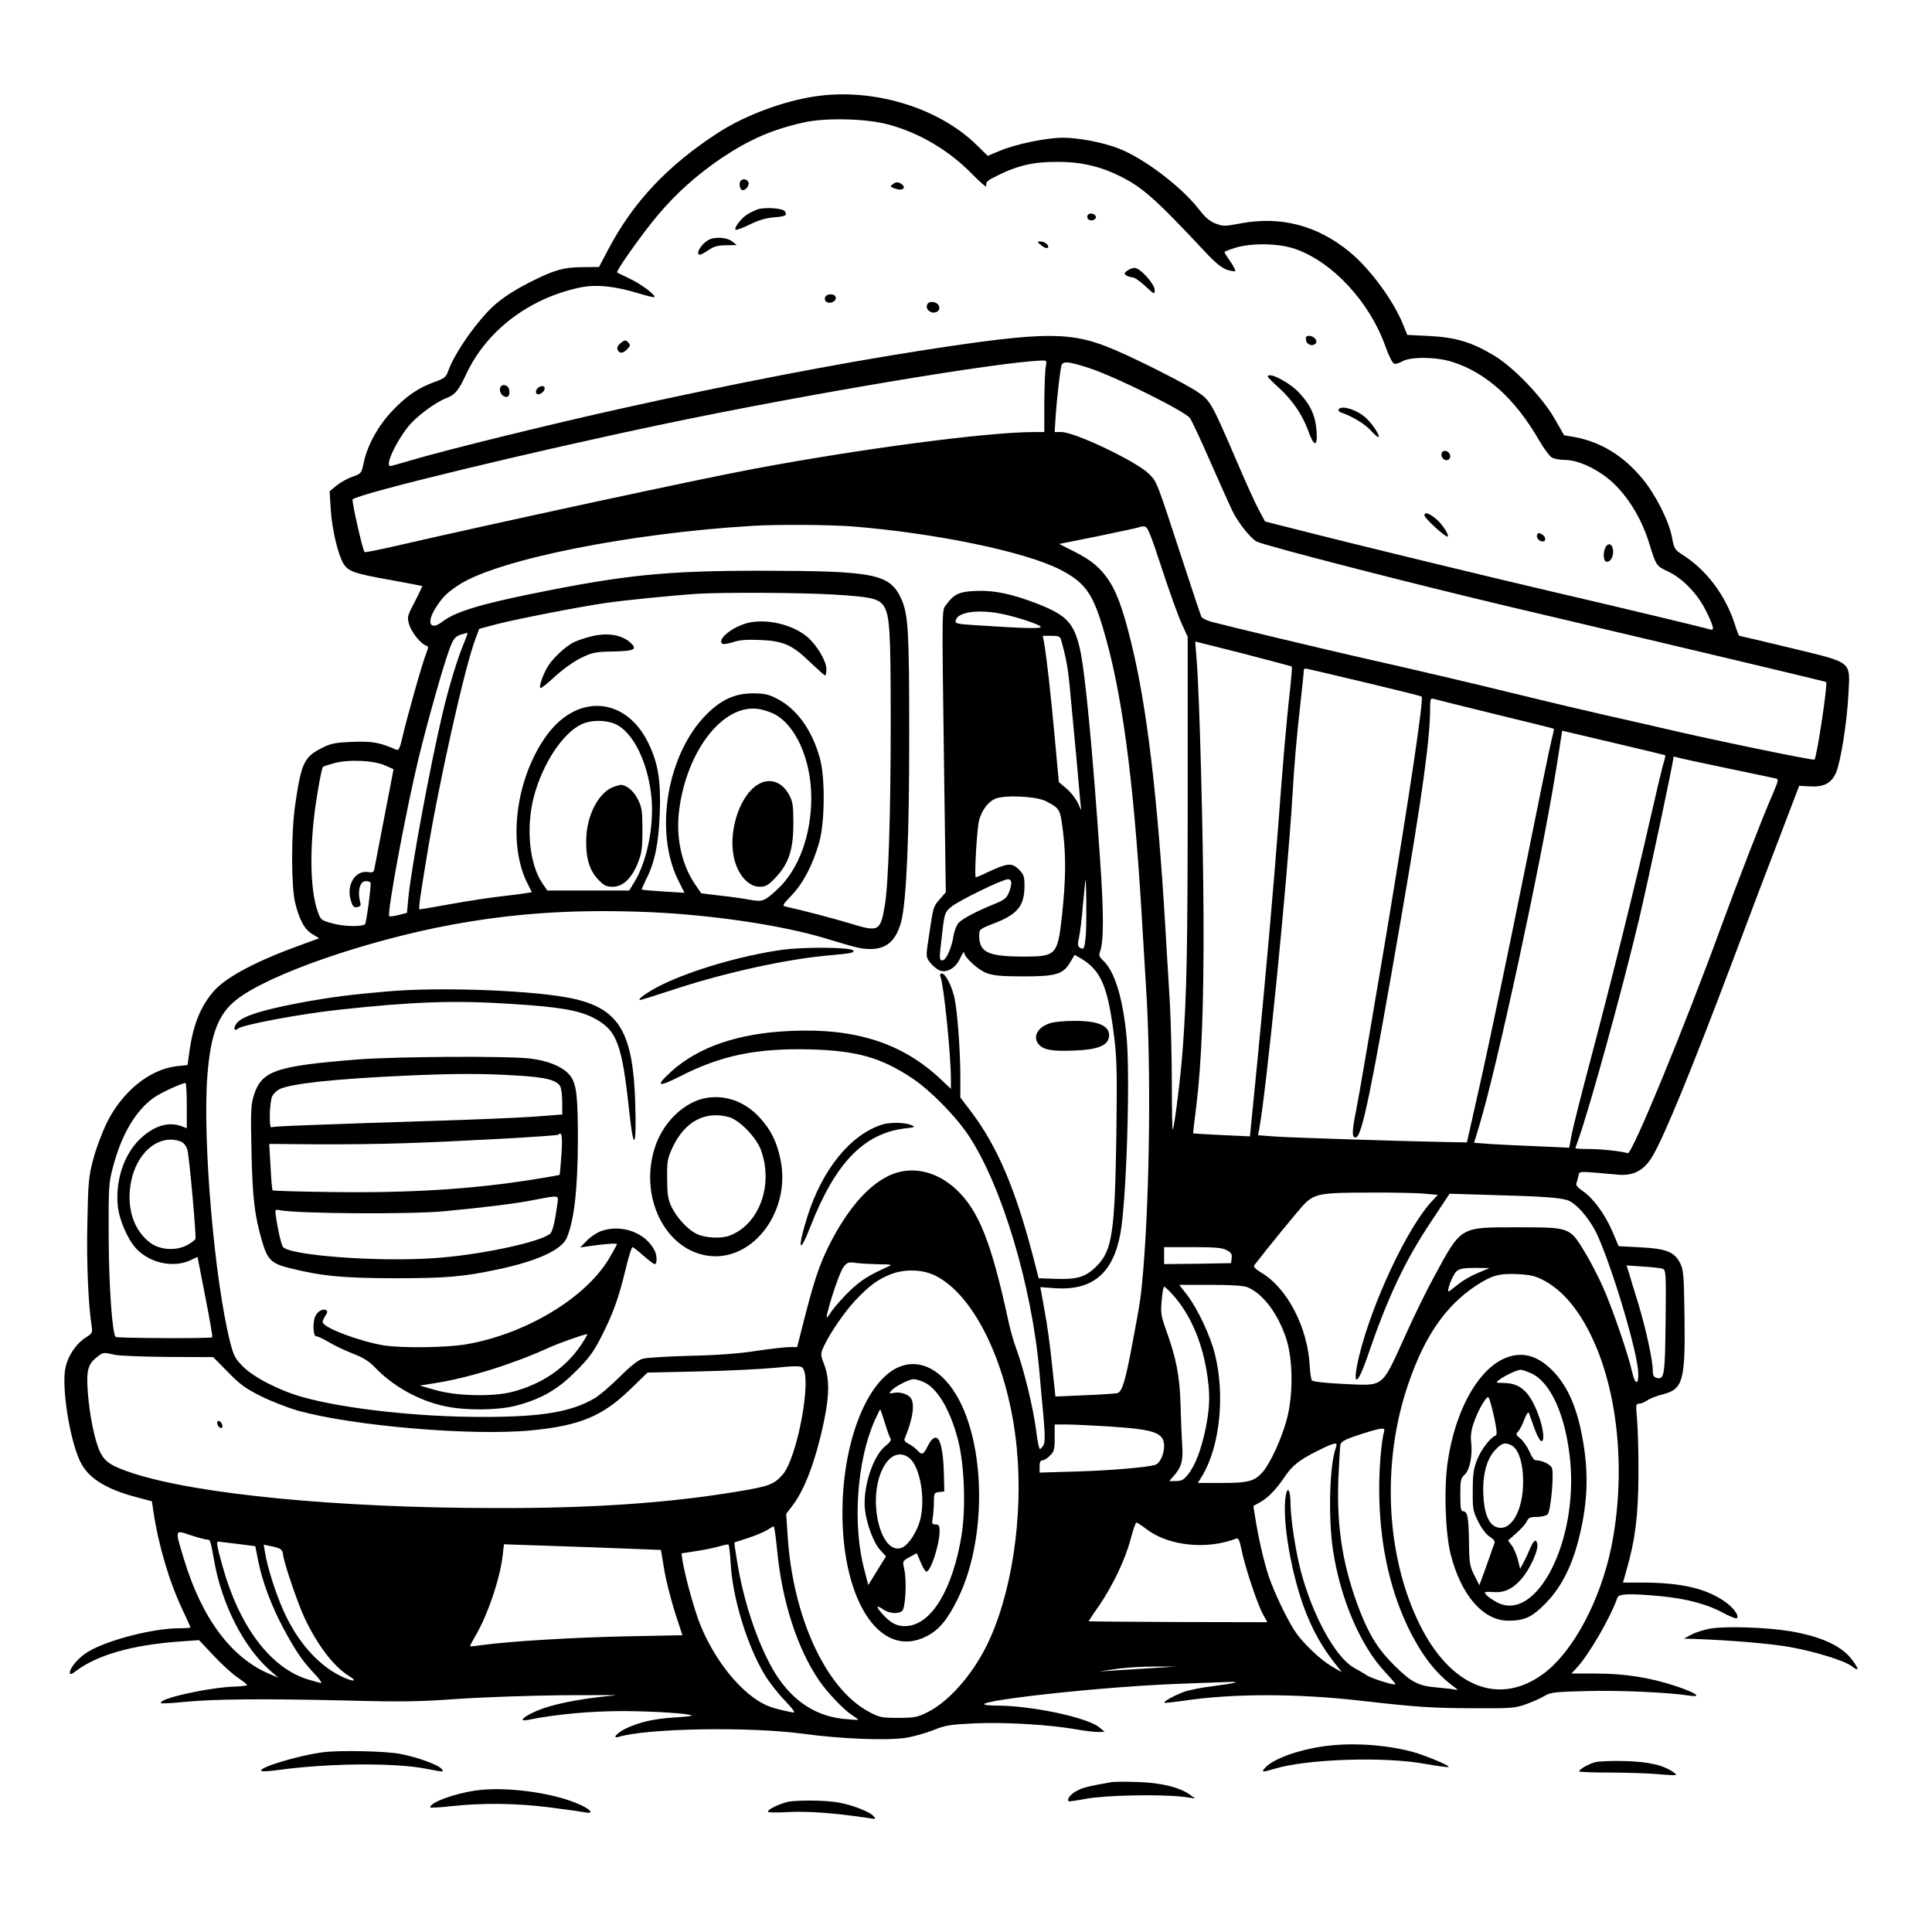 <?xml version="1.0" standalone="no"?>
<!DOCTYPE svg PUBLIC "-//W3C//DTD SVG 20010904//EN"
 "http://www.w3.org/TR/2001/REC-SVG-20010904/DTD/svg10.dtd">
<svg version="1.0" xmlns="http://www.w3.org/2000/svg"
 width="1024pt" height="1024pt" viewBox="0 0 1024 1024"
 preserveAspectRatio="xMidYMid meet">
<g transform="translate(0,1024) scale(0.1,-0.1)"
fill="#000000" stroke="none">
<path d="M4289 9724 c-166 -30 -351 -102 -485 -189 -264 -171 -448 -366 -579
-615 l-50 -95 -90 -1 c-99 -1 -148 -15 -275 -79 -99 -50 -176 -103 -225 -157
-91 -97 -182 -235 -210 -316 -11 -31 -20 -38 -73 -57 -86 -31 -151 -76 -225
-155 -73 -77 -130 -181 -149 -271 -12 -58 -13 -59 -60 -76 -27 -9 -65 -31 -85
-47 l-36 -30 6 -95 c6 -102 37 -236 66 -286 25 -43 55 -54 245 -88 94 -17 172
-32 174 -33 1 -1 -16 -38 -39 -82 -41 -79 -42 -82 -30 -123 13 -42 61 -101 90
-111 13 -4 12 -10 -1 -44 -20 -49 -100 -333 -124 -437 -14 -63 -21 -76 -33
-71 -88 39 -128 46 -233 42 -94 -4 -114 -8 -165 -34 -92 -47 -107 -81 -139
-303 -21 -148 -21 -427 0 -514 22 -92 50 -144 93 -169 l35 -21 -88 -32 c-235
-84 -400 -170 -467 -244 -71 -79 -111 -175 -132 -316 l-11 -80 -57 -6 c-143
-16 -289 -134 -371 -300 -25 -52 -58 -139 -72 -194 -24 -91 -27 -122 -31 -337
-5 -209 5 -433 23 -548 5 -33 3 -38 -33 -60 -56 -37 -100 -108 -109 -177 -15
-124 35 -404 90 -496 44 -77 135 -131 284 -171 l87 -23 8 -54 c27 -180 84
-372 153 -518 24 -51 44 -95 44 -97 0 -2 -26 -4 -58 -4 -139 0 -381 -62 -484
-124 -51 -30 -98 -85 -98 -113 0 -10 10 -7 32 10 113 85 297 138 543 156 l110
8 77 -82 c42 -45 99 -97 127 -116 28 -19 51 -37 51 -40 0 -3 -28 -7 -62 -8
-141 -4 -417 -66 -394 -88 3 -3 61 0 128 7 155 15 407 17 853 7 292 -8 389 -6
585 8 129 9 381 18 560 20 179 1 305 1 280 -1 -194 -17 -352 -50 -435 -91 -59
-28 -73 -48 -27 -39 145 30 333 47 507 47 166 -1 350 -13 362 -24 2 -2 -41 -7
-94 -10 -107 -7 -182 -24 -255 -58 -46 -22 -77 -56 -40 -45 154 46 689 55 977
17 205 -28 446 -37 544 -22 41 6 108 25 148 41 65 26 90 30 221 36 156 7 396
-7 537 -32 44 -8 96 -14 115 -14 l35 1 -29 24 c-64 52 -353 114 -541 115 -303
3 468 96 950 115 77 3 187 7 245 9 111 5 92 -2 -65 -23 -44 -5 -102 -17 -130
-25 -49 -16 -121 -54 -113 -61 2 -2 46 3 97 10 263 40 606 40 951 0 290 -33
366 -38 580 -39 212 -1 229 0 290 22 36 13 80 33 98 44 29 18 55 21 220 25
166 5 439 -7 545 -24 73 -11 36 15 -73 51 -136 45 -269 66 -428 66 l-123 0 26
28 c64 67 182 270 218 375 8 20 65 22 228 7 136 -13 247 -42 331 -88 37 -20
71 -33 74 -29 14 14 -22 61 -71 93 -99 66 -224 94 -416 96 l-117 0 19 67 c46
159 62 287 63 501 1 113 -3 244 -7 293 -7 81 -7 87 10 87 10 0 30 8 43 17 14
10 52 25 84 33 107 27 119 73 114 420 -3 211 -5 239 -23 275 -30 60 -74 77
-212 84 l-114 6 -33 78 c-41 94 -103 178 -157 214 -25 17 -38 31 -34 41 3 7 8
25 11 39 7 27 -13 27 209 7 82 -7 137 21 182 95 63 105 211 466 437 1066 74
198 182 482 239 630 l103 270 57 -3 c74 -4 113 16 138 72 25 58 58 265 66 416
9 180 26 165 -307 246 -146 35 -268 64 -271 64 -3 0 -13 26 -23 58 -50 157
-152 293 -282 374 -37 24 -41 31 -52 89 -15 85 -87 228 -157 312 -99 120 -219
194 -357 220 l-58 10 -52 91 c-68 116 -221 275 -325 335 -114 68 -199 93 -336
100 l-118 6 -23 56 c-51 127 -175 295 -282 383 -171 141 -365 192 -578 152
-84 -16 -93 -16 -133 -1 -31 12 -56 33 -88 75 -92 119 -290 270 -426 323 -82
32 -211 57 -296 57 -85 0 -251 -34 -333 -69 l-65 -27 -55 54 c-211 209 -575
314 -891 256z m416 -143 c167 -44 324 -137 449 -265 48 -49 77 -73 74 -60 -4
16 3 25 36 42 123 64 208 85 346 84 111 0 203 -20 295 -61 142 -65 204 -118
490 -424 47 -50 82 -78 108 -87 21 -6 41 -10 44 -7 3 3 -9 26 -26 51 -17 24
-31 47 -31 50 0 3 26 13 58 23 87 26 229 24 315 -6 197 -67 395 -279 479 -514
17 -49 38 -91 46 -94 8 -4 28 2 45 12 43 25 180 24 264 -3 180 -57 334 -196
460 -415 25 -43 55 -84 67 -91 11 -8 45 -14 75 -14 61 -1 149 -39 220 -95 95
-75 178 -204 221 -343 38 -123 39 -124 99 -152 80 -37 160 -121 205 -213 41
-85 44 -103 19 -95 -32 10 -503 123 -818 196 -339 79 -1049 251 -1350 328
l-190 48 -32 60 c-18 32 -72 151 -120 264 -129 300 -138 317 -203 361 -61 42
-307 167 -440 224 -233 100 -366 99 -1015 -1 -457 -71 -1003 -176 -1610 -311
-357 -79 -927 -219 -1104 -272 -57 -17 -108 -31 -112 -31 -29 0 24 119 93 207
40 52 145 131 204 153 46 18 64 39 104 125 108 232 332 403 603 461 86 18 186
8 312 -31 43 -13 81 -22 83 -20 10 10 -68 68 -128 97 -36 17 -67 32 -69 34 -8
7 132 204 214 302 99 118 212 218 339 304 148 99 272 153 436 189 115 26 329
21 445 -10z m838 -1283 c-4 -18 -7 -104 -8 -190 l0 -158 -56 0 c-245 0 -920
-89 -1489 -196 -307 -58 -1332 -279 -1894 -408 -87 -20 -161 -35 -164 -32 -10
11 -69 271 -63 279 27 30 957 255 1661 402 741 155 1749 324 1987 334 32 1 32
0 26 -31z m230 -9 c139 -45 508 -229 534 -265 11 -16 59 -119 107 -229 48
-110 101 -227 117 -261 29 -61 96 -146 129 -164 41 -22 842 -228 1355 -349
1137 -268 1660 -393 1664 -396 9 -10 -49 -398 -62 -411 -6 -6 -567 110 -802
166 -49 12 -180 41 -290 66 -110 25 -319 74 -465 110 -274 67 -550 132 -870
204 -196 45 -682 161 -764 183 -27 7 -53 19 -58 27 -4 8 -48 139 -97 290 -143
437 -138 425 -182 469 -65 65 -392 221 -463 221 l-36 0 5 83 c7 100 24 246 31
270 8 24 37 22 147 -14z m-1257 -839 c437 -35 910 -132 1099 -227 132 -67 174
-123 229 -305 101 -334 162 -785 206 -1508 5 -91 17 -277 25 -415 26 -413 19
-1063 -15 -1480 -13 -152 -14 -162 -57 -390 -38 -204 -55 -262 -81 -269 -10
-2 -87 -8 -172 -11 l-156 -7 -18 169 c-9 92 -27 223 -40 289 l-22 122 81 -6
c198 -12 306 81 344 294 32 182 52 832 32 1040 -20 207 -63 345 -124 403 -20
18 -24 28 -17 46 20 54 21 193 1 485 -40 587 -80 1002 -107 1120 -32 139 -71
180 -228 241 -135 52 -228 71 -321 67 -90 -3 -118 -16 -159 -72 -25 -33 -24
14 -12 -888 l9 -637 -31 -36 c-35 -40 -35 -37 -58 -193 -17 -111 -17 -113 3
-140 11 -15 32 -34 46 -42 39 -22 92 6 117 63 11 23 20 36 20 30 0 -26 72 -92
118 -110 38 -14 76 -18 197 -18 174 0 210 11 248 76 l23 38 35 -20 c106 -64
142 -151 175 -420 14 -112 15 -198 11 -514 -8 -520 -22 -613 -105 -696 -58
-58 -101 -71 -220 -67 l-87 3 -23 90 c-97 378 -194 607 -337 796 l-55 72 0
113 c0 133 -16 350 -31 414 -14 64 -48 130 -66 130 -10 0 -13 -6 -8 -17 18
-49 55 -413 55 -548 l0 -46 -51 48 c-203 193 -452 274 -794 259 -280 -11 -494
-85 -639 -217 -85 -78 -70 -84 50 -23 218 111 405 149 689 142 248 -7 374 -43
540 -153 95 -63 231 -201 299 -304 175 -263 335 -795 375 -1251 6 -63 15 -172
22 -242 8 -93 8 -132 0 -147 -7 -12 -15 -21 -19 -21 -5 0 -14 46 -21 103 -14
113 -66 326 -104 427 -14 36 -35 110 -46 165 -87 401 -154 569 -272 680 -109
102 -245 129 -361 72 -114 -56 -221 -183 -316 -372 -49 -99 -78 -186 -128
-382 l-39 -153 -42 0 c-22 0 -101 -9 -175 -20 -86 -14 -208 -23 -348 -26 -118
-3 -231 -10 -251 -15 -25 -6 -62 -35 -125 -97 -49 -49 -109 -100 -134 -114
-123 -72 -280 -98 -586 -98 -344 -1 -741 43 -963 106 -121 34 -257 104 -314
162 -40 40 -49 58 -66 124 -84 327 -148 1075 -122 1415 17 221 58 329 154 404
169 134 684 313 1142 398 322 59 619 80 980 69 355 -10 759 -68 1005 -143 162
-49 185 -55 233 -55 86 0 136 44 163 143 28 101 44 459 43 997 0 538 -5 628
-39 709 -61 140 -136 155 -745 156 -509 0 -722 -22 -1210 -121 -290 -59 -415
-98 -483 -151 -61 -46 -82 -5 -36 70 38 61 62 85 126 127 206 134 903 274
1558 313 132 8 408 6 526 -3z m1642 -223 c40 -122 87 -253 105 -292 l32 -70 0
-830 c0 -813 -5 -1068 -26 -1350 -10 -145 -45 -424 -53 -432 -3 -3 -5 105 -5
238 0 134 -5 325 -10 424 -6 99 -13 225 -17 280 -40 729 -94 1217 -170 1560
-48 213 -86 329 -132 401 -48 74 -95 114 -193 163 l-75 38 210 42 c116 24 213
45 215 47 2 2 14 4 25 4 18 0 30 -28 94 -223z m-1743 -138 c200 -12 243 -21
269 -61 32 -49 37 -129 37 -618 0 -484 -12 -863 -32 -973 -23 -133 -32 -138
-181 -92 -96 29 -243 67 -339 89 -25 5 -25 6 28 62 61 64 111 161 145 279 30
106 32 343 4 444 -41 151 -122 263 -226 317 -46 24 -68 29 -130 29 -94 0 -167
-33 -245 -111 -208 -208 -279 -619 -151 -878 l34 -68 -112 7 c-61 4 -112 8
-114 10 -2 2 9 26 23 55 46 90 66 191 72 351 6 167 -8 261 -58 365 -117 249
-374 272 -539 50 -165 -225 -212 -574 -105 -787 l24 -48 -32 -5 c-18 -3 -77
-11 -132 -17 -55 -6 -173 -24 -262 -40 -89 -16 -165 -29 -168 -29 -8 0 -2 44
37 280 62 382 200 1000 257 1151 l21 56 78 21 c95 26 451 96 592 116 101 15
375 42 490 49 139 8 543 6 715 -4z m881 -100 c75 -13 212 -57 220 -71 7 -11
-80 -9 -341 8 -109 7 -116 9 -108 30 15 40 112 54 229 33z m-2834 -150 c-35
-82 -82 -234 -116 -379 -65 -272 -168 -828 -182 -983 l-7 -75 -45 -12 c-24 -6
-47 -9 -49 -6 -13 13 87 552 156 839 49 200 130 487 163 576 21 56 29 66 59
77 19 6 35 10 37 9 1 -1 -6 -22 -16 -46z m3162 9 c28 -98 38 -153 50 -293 8
-88 22 -236 31 -330 8 -93 17 -195 20 -225 l6 -55 -19 41 c-11 22 -37 56 -60
75 l-40 34 -22 240 c-21 229 -42 416 -56 498 l-7 37 46 0 c38 0 46 -3 51 -22z
m965 -72 c139 -36 255 -67 258 -69 2 -3 -3 -65 -11 -138 -18 -155 -38 -392
-61 -704 -22 -294 -66 -795 -112 -1264 l-38 -384 -150 7 c-82 4 -150 8 -151 9
-1 1 7 67 17 147 28 231 40 538 38 1003 -2 438 -21 1162 -36 1353 -5 57 -8
104 -8 104 1 0 115 -29 254 -64z m659 -156 c155 -37 284 -69 287 -72 12 -12
-64 -519 -191 -1283 -75 -445 -144 -852 -155 -904 -24 -119 -25 -154 -2 -149
32 6 80 240 242 1178 109 631 151 936 151 1097 0 47 2 54 18 49 9 -3 156 -39
326 -81 170 -41 311 -76 312 -78 1 -1 -4 -27 -12 -57 -8 -30 -75 -356 -149
-725 -74 -368 -172 -836 -217 -1040 l-83 -370 -110 2 c-225 4 -813 23 -903 29
l-94 7 6 31 c39 215 149 1313 176 1766 11 183 21 299 45 515 8 72 15 138 15
148 0 14 5 16 28 10 15 -3 154 -36 310 -73z m-3151 -161 c118 -56 202 -241
203 -445 0 -200 -66 -381 -178 -486 -70 -65 -80 -69 -147 -57 -31 6 -102 16
-157 22 l-101 12 -33 48 c-72 105 -103 251 -84 396 41 313 231 557 415 534 22
-2 59 -14 82 -24z m-813 -69 c81 -55 145 -191 166 -351 21 -155 -16 -356 -87
-473 l-28 -46 -217 0 -217 0 -26 38 c-69 100 -88 294 -46 457 46 176 153 339
253 386 60 28 152 23 202 -11z m5542 -153 c2 -2 -3 -24 -11 -49 -7 -25 -39
-158 -70 -295 -73 -324 -202 -844 -313 -1263 -49 -184 -95 -366 -102 -404
l-13 -69 -156 7 c-86 3 -199 9 -252 12 l-96 7 29 96 c95 316 323 1374 403
1866 14 88 28 174 30 191 l5 31 272 -64 c149 -35 273 -65 274 -66z m315 -66
c134 -28 254 -53 266 -56 22 -5 22 -5 -13 -88 -54 -123 -186 -465 -271 -697
-194 -532 -472 -1207 -495 -1202 -40 11 -142 22 -205 22 -40 0 -73 2 -73 4 0
2 7 23 16 47 62 176 230 784 320 1161 48 202 184 841 184 866 0 2 6 2 14 -1 7
-3 123 -28 257 -56z m-7100 12 l45 -20 -49 -254 c-27 -140 -51 -263 -53 -275
-3 -17 -9 -20 -34 -16 -67 10 -115 -68 -91 -149 10 -33 16 -40 34 -37 14 2 20
9 18 18 -18 65 -5 120 28 120 11 0 22 -4 25 -8 5 -9 -22 -213 -29 -220 -14
-15 -113 -13 -170 3 -61 16 -65 19 -79 58 -36 97 -45 270 -25 473 9 99 42 291
51 300 2 2 29 10 59 19 75 21 210 15 270 -12z m3504 -190 c74 -40 74 -38 90
-168 15 -124 14 -251 -6 -435 -23 -212 -31 -220 -201 -220 -192 0 -238 22
-238 112 0 32 2 34 76 63 127 48 164 93 164 200 0 50 -4 60 -30 87 -37 36 -59
34 -159 -12 -35 -17 -66 -30 -69 -30 -9 0 6 264 18 305 16 54 47 94 84 111 49
22 220 14 271 -13z m-185 -433 c0 -11 -6 -36 -14 -54 -11 -26 -25 -37 -72 -56
-93 -37 -171 -78 -193 -101 -11 -12 -23 -43 -27 -68 -9 -62 -39 -131 -58 -131
-19 0 -19 3 -2 145 12 105 14 110 47 138 37 32 273 147 302 147 10 0 17 -8 17
-20z m395 -277 c-7 -74 -10 -79 -33 -65 -10 7 -11 19 -3 53 5 24 15 98 20 164
6 66 12 127 13 135 6 40 8 -224 3 -287z m-4765 -903 l0 -120 -26 10 c-71 28
-152 2 -225 -70 -83 -82 -127 -217 -115 -349 7 -75 52 -180 99 -230 71 -75
194 -102 283 -62 l41 19 41 -211 c23 -116 40 -213 37 -215 -7 -7 -506 -5 -512
2 -18 18 -36 268 -37 526 -1 269 0 290 23 375 45 172 121 301 219 369 36 25
145 75 165 76 4 0 7 -54 7 -120z m-23 -195 c12 -8 24 -27 27 -43 11 -51 47
-456 42 -468 -3 -7 -24 -23 -47 -35 -60 -30 -143 -24 -194 15 -84 64 -122 175
-104 301 20 141 109 244 214 245 22 0 50 -7 62 -15z m6586 -272 l68 -6 -29
-31 c-130 -136 -322 -545 -389 -826 -38 -160 -11 -163 43 -5 109 319 199 510
337 717 l100 151 231 -7 c260 -7 347 -13 393 -27 46 -14 120 -100 158 -182 81
-176 215 -625 218 -733 3 -67 -17 -65 -32 3 -20 91 -105 339 -154 449 -24 54
-68 140 -98 189 -80 131 -77 130 -359 130 -304 0 -293 7 -438 -260 -39 -71
-108 -211 -152 -310 -131 -287 -108 -270 -331 -260 -99 5 -162 12 -166 19 -4
6 -9 39 -11 74 -10 206 -120 417 -259 498 -29 18 -41 30 -35 38 69 90 247 308
269 328 53 51 87 57 338 57 127 1 261 -2 298 -6z m-1052 -299 c24 -12 30 -21
27 -42 l-3 -27 -177 -3 -178 -2 0 45 0 45 150 0 c117 0 158 -3 181 -16z
m-1842 -75 c64 0 72 -2 51 -11 -105 -47 -143 -71 -202 -126 -37 -35 -81 -85
-99 -110 -28 -42 -31 -44 -25 -17 19 83 68 225 87 250 20 25 26 27 67 21 25
-3 79 -6 121 -7z m4154 -24 c17 -7 18 -26 15 -280 -3 -286 -7 -309 -48 -298
-15 4 -20 14 -20 40 0 53 -36 219 -76 351 -20 64 -42 137 -49 161 l-14 44 87
-6 c48 -3 95 -8 105 -12z m-978 -21 c-33 -13 -78 -39 -100 -56 -22 -17 -46
-36 -52 -41 -23 -17 15 87 38 106 16 13 39 17 98 17 l76 -1 -60 -25z m-2880
-14 c212 -103 392 -481 434 -914 36 -366 -28 -785 -161 -1051 -79 -158 -203
-297 -314 -351 -52 -26 -70 -29 -154 -29 -89 0 -99 2 -158 34 -228 124 -402
506 -428 940 l-7 107 34 45 c67 88 126 248 169 460 26 127 26 213 -1 285 -21
55 -21 57 -3 97 30 67 111 185 167 244 75 80 121 113 190 140 75 28 165 25
232 -7z m3223 -24 c104 -53 195 -162 266 -318 136 -295 173 -720 96 -1099 -58
-282 -202 -553 -358 -669 -234 -174 -490 -74 -655 255 -183 366 -207 868 -60
1288 86 248 195 405 355 512 85 55 121 66 218 62 69 -3 95 -9 138 -31z m-1565
-39 c82 -35 160 -139 204 -271 36 -111 38 -297 4 -426 -26 -100 -86 -231 -126
-279 -44 -52 -78 -61 -220 -61 l-126 0 26 43 c91 156 118 422 65 637 -24 99
-92 243 -149 318 l-41 52 165 0 c116 0 175 -4 198 -13z m-393 -44 c86 -98 147
-235 174 -392 21 -125 20 -192 -4 -313 -24 -114 -55 -195 -94 -244 -22 -27
-34 -34 -63 -34 l-36 0 20 23 c44 47 55 84 49 165 -3 43 -7 140 -9 217 -4 152
-23 247 -76 394 -27 75 -30 91 -24 157 3 41 9 74 14 74 4 0 26 -21 49 -47z
m-5610 -314 c24 -5 152 -10 282 -11 l238 -1 78 -79 c65 -67 93 -87 177 -129
55 -27 140 -60 188 -74 293 -83 928 -137 1246 -106 254 25 374 75 519 215 l94
91 267 6 c146 3 328 12 404 19 108 11 140 11 150 1 52 -52 -27 -478 -105 -567
-46 -52 -73 -62 -236 -89 -371 -62 -784 -90 -1297 -88 -825 1 -1568 73 -1909
184 -116 38 -150 60 -176 114 -28 58 -56 195 -65 321 -8 112 1 144 51 183 30
24 33 24 94 10z m5260 -379 c251 -16 300 -33 300 -105 0 -43 -23 -92 -47 -99
-43 -13 -224 -29 -411 -35 l-202 -6 0 33 c0 22 5 32 15 32 9 0 27 11 40 25 22
21 25 33 25 95 l0 70 63 0 c34 0 132 -5 217 -10z m1466 -27 c-14 -48 -26 -188
-26 -301 0 -276 51 -521 150 -731 73 -152 150 -252 250 -324 16 -11 18 -16 7
-13 -10 3 -55 8 -100 12 -99 8 -136 27 -226 116 -84 83 -131 157 -182 286 -90
232 -124 435 -116 692 4 96 9 184 12 195 5 16 30 28 103 52 117 37 135 39 128
16z m-256 -87 c-33 -89 -41 -366 -15 -541 39 -259 145 -507 277 -648 32 -34
56 -62 54 -64 -6 -7 -124 30 -151 47 -16 11 -46 28 -66 39 -99 54 -220 273
-284 512 -28 107 -54 277 -55 359 0 67 -14 96 -24 50 -25 -127 30 -443 111
-640 39 -96 86 -177 145 -252 l41 -52 -53 31 c-59 34 -148 118 -191 179 -43
62 -115 212 -144 298 -26 77 -56 208 -73 318 l-9 56 36 20 c43 24 86 69 129
133 42 62 77 90 173 138 96 48 112 51 99 17z m-1003 -431 c116 -89 320 -110
474 -50 13 5 18 -6 29 -57 16 -86 85 -292 114 -344 l23 -42 -473 1 c-261 1
-474 3 -474 4 0 1 25 40 57 85 73 108 138 245 166 352 12 47 26 86 30 86 5 0
29 -16 54 -35z m-1958 -112 c26 -272 107 -521 223 -691 43 -63 134 -158 175
-183 19 -12 33 -23 31 -24 -2 -2 -38 1 -81 5 -160 18 -286 110 -377 273 -82
149 -151 358 -184 566 -9 52 -15 95 -13 96 1 0 34 11 74 24 39 13 84 32 100
42 15 10 30 19 34 19 3 0 11 -57 18 -127z m-3023 57 c19 0 20 -5 38 -106 40
-236 159 -468 300 -590 l41 -36 -40 17 c-206 84 -364 294 -460 611 -49 161
-50 156 36 127 40 -13 78 -23 85 -23z m163 -23 l94 -12 17 -85 c23 -110 69
-232 132 -350 63 -118 99 -171 161 -237 28 -29 45 -53 39 -53 -5 0 -38 9 -71
19 -197 61 -362 279 -451 598 -31 111 -35 133 -22 132 4 0 49 -6 101 -12z
m2065 -25 l179 -7 18 -107 c10 -59 36 -160 57 -226 l39 -119 -306 -6 c-280 -6
-606 -26 -756 -46 -33 -5 -61 -8 -63 -6 -2 1 11 26 28 55 64 108 131 305 144
425 l7 60 237 -8 c130 -4 318 -11 416 -15z m549 -84 c11 -180 86 -427 178
-581 22 -38 70 -100 107 -138 53 -57 61 -69 41 -65 -106 22 -136 33 -186 65
-115 75 -231 228 -300 396 -33 81 -83 264 -96 346 l-5 36 78 12 c43 6 98 18
122 25 23 7 46 11 49 10 3 -2 9 -50 12 -106z m-2385 80 c6 -6 12 -16 12 -24 0
-33 76 -258 115 -341 67 -142 154 -256 233 -305 56 -34 20 -33 -49 2 -120 61
-230 189 -300 351 -42 96 -81 222 -94 298 l-7 44 38 -8 c22 -4 45 -11 52 -17z
m4637 -628 c-60 -4 -153 -10 -205 -13 l-95 -6 90 13 c50 8 142 13 205 13 l115
0 -110 -7z"/>
<path d="M3927 9283 c-11 -10 -8 -41 4 -49 16 -9 43 21 36 40 -7 16 -28 21
-40 9z"/>
<path d="M4734 9265 c-18 -13 -18 -14 9 -24 43 -17 67 7 28 28 -13 7 -24 6
-37 -4z"/>
<path d="M4018 9131 c-14 -5 -39 -16 -55 -26 -33 -19 -78 -78 -63 -83 5 -2 39
11 76 29 45 22 85 34 125 37 63 5 73 10 59 32 -10 16 -103 23 -142 11z"/>
<path d="M5765 9100 c-4 -7 -3 -16 3 -22 14 -14 45 -2 40 15 -6 16 -34 21 -43
7z"/>
<path d="M3755 8968 c-39 -21 -72 -78 -45 -78 5 0 26 11 46 25 28 19 50 25 93
25 l56 1 -24 19 c-26 22 -93 27 -126 8z"/>
<path d="M5519 8940 c12 -11 27 -17 33 -14 14 9 -12 34 -36 34 -21 -1 -21 -1
3 -20z"/>
<path d="M5974 8805 c-16 -13 -17 -16 -4 -25 8 -5 23 -10 33 -10 10 0 40 -21
67 -46 49 -46 50 -46 50 -21 0 32 -77 117 -106 117 -11 0 -29 -7 -40 -15z"/>
<path d="M4373 8664 c-3 -9 0 -20 7 -24 20 -12 50 1 50 21 0 24 -48 26 -57 3z"/>
<path d="M4914 8625 c-10 -24 19 -49 45 -40 16 5 21 13 19 28 -4 28 -55 37
-64 12z"/>
<path d="M6922 8438 c3 -25 34 -36 51 -19 14 14 -9 41 -35 41 -14 0 -19 -6
-16 -22z"/>
<path d="M3290 8422 c-15 -12 -21 -25 -17 -35 9 -23 30 -21 52 3 17 18 17 22
4 36 -14 13 -18 13 -39 -4z"/>
<path d="M6720 8243 c0 -3 27 -30 59 -59 71 -65 123 -141 154 -225 32 -90 51
-91 45 -3 -6 81 -31 136 -91 201 -53 57 -167 116 -167 86z"/>
<path d="M2657 8194 c-14 -14 -7 -43 13 -54 23 -12 35 4 28 37 -3 18 -29 29
-41 17z"/>
<path d="M2858 8189 c-21 -12 -24 -39 -4 -39 7 0 19 7 26 15 17 21 1 37 -22
24z"/>
<path d="M7095 8070 c-3 -6 2 -13 12 -16 59 -20 126 -60 158 -95 20 -23 39
-38 42 -35 8 7 -31 66 -64 98 -47 45 -133 73 -148 48z"/>
<path d="M7640 7830 c0 -23 26 -38 41 -23 14 14 0 43 -22 43 -12 0 -19 -7 -19
-20z"/>
<path d="M7550 7508 c1 -16 115 -119 123 -112 9 10 -34 74 -68 99 -35 27 -55
32 -55 13z"/>
<path d="M8147 7406 c-6 -16 11 -36 30 -36 20 0 16 28 -6 39 -14 8 -20 7 -24
-3z"/>
<path d="M8510 7340 c-13 -24 -13 -67 0 -75 18 -11 40 16 40 50 0 39 -24 54
-40 25z"/>
<path d="M4140 5205 c-211 -30 -470 -106 -627 -182 -79 -39 -142 -83 -119 -83
4 0 91 27 194 61 261 85 577 154 792 174 135 12 153 16 141 28 -17 17 -266 19
-381 2z"/>
<path d="M2050 4985 c-198 -17 -304 -31 -465 -61 -215 -41 -314 -75 -336 -115
-13 -25 -5 -36 14 -20 25 20 334 78 532 99 394 43 612 51 915 31 247 -15 353
-33 430 -71 130 -66 156 -132 196 -507 23 -210 38 -185 31 49 -11 375 -84 500
-321 555 -193 45 -706 66 -996 40z"/>
<path d="M5570 4818 c-72 -20 -101 -77 -61 -117 27 -27 74 -34 189 -29 122 5
175 27 180 74 6 57 -56 84 -187 83 -47 0 -102 -5 -121 -11z"/>
<path d="M1900 4625 c-441 -35 -514 -60 -555 -192 -15 -47 -17 -85 -12 -296 5
-248 17 -344 57 -479 28 -94 49 -115 140 -138 176 -44 284 -54 560 -55 273 0
367 8 549 47 208 44 337 103 365 167 39 92 58 257 59 516 0 226 -7 293 -36
337 -34 50 -116 86 -222 98 -124 14 -705 10 -905 -5z m830 -85 c162 -9 221
-24 240 -59 5 -11 10 -49 10 -84 l0 -64 -77 -6 c-104 -9 -244 -15 -433 -22
-853 -28 -1021 -34 -1031 -40 -14 -9 -11 136 4 165 7 14 24 30 38 37 61 30
297 55 674 72 243 11 398 12 575 1z m246 -417 c-4 -60 -9 -109 -10 -110 -1 -1
-60 -12 -131 -23 -327 -53 -666 -74 -1079 -68 -168 2 -308 6 -311 9 -3 3 -8
60 -11 126 l-7 120 239 -2 c131 -1 349 1 484 6 278 9 803 38 809 45 19 19 23
-7 17 -103z m-22 -265 c-12 -93 -26 -147 -38 -157 -56 -46 -383 -115 -623
-130 -303 -20 -766 16 -794 61 -9 15 -27 92 -36 156 -6 41 -5 43 18 38 94 -19
686 -23 872 -6 213 20 382 41 477 60 138 26 131 27 124 -22z"/>
<path d="M3745 4421 c-114 -19 -224 -122 -270 -251 -94 -268 50 -562 288 -587
234 -24 429 242 374 510 -20 96 -50 157 -109 222 -77 85 -180 123 -283 106z
m119 -102 c55 -15 145 -108 169 -174 68 -186 -9 -395 -166 -454 -43 -17 -127
-13 -172 8 -49 22 -109 87 -138 149 -17 38 -21 67 -21 147 -1 91 2 106 30 166
64 135 172 193 298 158z"/>
<path d="M4680 4281 c-172 -53 -323 -239 -403 -496 -52 -169 -41 -199 18 -47
131 336 282 494 500 521 58 7 59 8 32 19 -31 13 -108 14 -147 3z"/>
<path d="M3186 3715 c-22 -8 -56 -30 -75 -50 l-36 -37 40 6 c79 12 155 18 155
12 0 -3 -19 -38 -42 -77 -126 -210 -441 -399 -756 -454 -104 -18 -339 -21
-437 -6 -129 21 -325 95 -325 124 0 7 7 22 15 34 10 14 12 24 5 28 -19 11 -48
-5 -60 -34 -14 -35 -10 -107 7 -104 6 1 37 -13 68 -32 32 -19 90 -46 129 -61
50 -19 83 -40 111 -69 97 -103 238 -181 377 -209 109 -23 276 -21 371 3 133
35 221 84 317 181 71 70 95 103 137 185 62 122 92 204 129 358 15 64 32 117
36 117 4 0 30 -20 58 -45 28 -25 55 -45 60 -45 14 0 13 46 -1 73 -49 95 -176
140 -283 102z m-108 -606 c-83 -121 -203 -203 -358 -245 -102 -28 -300 -24
-410 8 l-85 24 80 13 c179 28 407 99 600 186 51 24 184 71 207 74 4 1 -11 -26
-34 -60z"/>
<path d="M3971 6940 c-81 -17 -170 -85 -144 -111 5 -5 29 -2 57 7 35 12 72 15
144 12 125 -5 171 -26 266 -118 40 -38 76 -70 79 -70 4 0 7 15 7 33 0 43 -49
126 -101 171 -75 64 -208 97 -308 76z"/>
<path d="M3122 6864 c-29 -7 -66 -21 -83 -29 -42 -22 -108 -83 -134 -125 -25
-40 -50 -109 -41 -117 3 -3 37 24 77 61 40 37 100 80 137 98 61 30 75 33 172
35 112 2 131 11 91 47 -48 44 -129 55 -219 30z"/>
<path d="M4014 6080 c-100 -64 -160 -266 -119 -405 23 -80 76 -135 131 -135
32 0 45 7 84 48 70 73 95 148 95 287 0 94 -3 116 -22 151 -39 73 -106 94 -169
54z"/>
<path d="M3244 6066 c-75 -33 -135 -152 -137 -276 -2 -98 17 -163 63 -211 31
-33 43 -39 78 -39 53 0 101 45 133 127 20 49 24 76 24 173 0 101 -3 121 -24
163 -22 45 -62 78 -93 77 -7 -1 -27 -7 -44 -14z"/>
<path d="M4752 2989 c-156 -78 -275 -373 -286 -714 -16 -501 192 -834 442
-709 67 33 113 87 168 199 175 355 143 935 -64 1158 -80 86 -172 109 -260 66z
m141 -73 c73 -30 142 -145 184 -305 35 -134 43 -364 19 -512 -47 -281 -156
-464 -285 -477 -53 -5 -90 13 -138 68 -31 35 -28 45 6 21 31 -22 76 -27 101
-11 19 11 27 156 13 222 -10 44 -10 44 28 65 l38 21 21 -49 c11 -27 25 -49 30
-49 23 0 70 144 70 214 0 30 -4 36 -21 36 -19 0 -21 4 -15 38 3 20 6 58 6 84
0 43 2 47 28 50 l27 3 -2 89 c-3 125 -19 196 -44 196 -12 0 -26 -14 -39 -39
-25 -51 -33 -55 -56 -30 -10 12 -32 28 -47 36 -21 10 -27 19 -21 31 44 104 55
189 28 216 -19 20 -57 30 -90 23 -23 -4 -24 -3 -8 14 20 22 93 59 117 59 10 0
32 -6 50 -14z m-203 -218 c12 -40 26 -78 30 -83 6 -7 -5 -22 -27 -39 -68 -55
-122 -225 -108 -341 10 -78 47 -176 81 -211 l30 -33 -47 -76 -47 -76 -20 78
c-65 239 -41 582 55 796 14 31 27 57 28 57 2 0 13 -33 25 -72z m126 -183 c56
-38 89 -202 64 -318 -14 -68 -64 -148 -102 -161 -111 -39 -182 255 -100 419
35 72 89 95 138 60z"/>
<path d="M7963 3035 c-137 -68 -250 -278 -289 -537 -22 -142 -14 -381 15 -497
55 -216 172 -351 305 -351 86 0 125 18 196 90 79 79 138 190 174 330 50 189
58 350 26 533 -32 188 -89 310 -183 393 -77 68 -159 81 -244 39z m153 -74
c103 -47 182 -222 206 -459 43 -430 -177 -861 -385 -756 -35 18 -67 43 -67 53
0 4 18 5 39 3 60 -6 106 14 153 67 45 50 93 154 86 187 -5 30 -19 22 -37 -21
-9 -22 -25 -56 -35 -75 l-19 -35 -12 48 c-7 27 -21 61 -32 75 l-20 27 44 39
c25 22 50 50 55 62 9 20 19 24 54 24 24 0 49 6 57 14 16 16 34 209 23 244 -7
20 -52 42 -85 42 -10 0 -23 18 -34 45 -11 25 -32 56 -47 69 -25 20 -27 25 -14
38 8 8 23 36 33 64 12 31 21 43 25 34 3 -8 16 -44 28 -79 13 -36 29 -66 36
-69 20 -6 14 61 -12 133 -46 127 -97 175 -188 175 -41 1 -42 1 -23 16 27 21
96 54 115 54 8 0 33 -9 56 -19z m-197 -231 c15 -71 17 -96 8 -99 -27 -9 -77
-74 -98 -128 -19 -47 -23 -78 -23 -163 -1 -97 1 -109 29 -165 17 -35 43 -69
61 -80 27 -18 30 -24 21 -45 -5 -14 -24 -67 -42 -119 l-34 -93 -27 53 c-24 49
-27 64 -28 179 -2 130 -8 160 -32 160 -11 0 -14 19 -14 86 0 79 2 89 24 109
27 25 42 107 33 176 -3 27 1 60 14 97 24 71 69 147 79 135 5 -4 17 -51 29
-103z m93 -151 c37 -20 61 -95 61 -189 1 -157 -65 -271 -141 -244 -42 14 -66
74 -70 173 -5 105 18 189 64 237 33 36 52 41 86 23z"/>
<path d="M1152 2694 c1 -9 9 -19 16 -22 9 -3 13 2 10 14 -1 9 -9 19 -16 22 -9
3 -13 -2 -10 -14z"/>
<path d="M9071 1609 c-34 -5 -82 -20 -105 -32 l-41 -22 65 -2 c187 -7 400 -25
499 -43 135 -25 288 -72 325 -101 39 -30 41 -19 6 29 -55 77 -163 127 -330
156 -119 20 -334 28 -419 15z"/>
<path d="M7055 989 c-150 -15 -303 -67 -349 -118 -23 -25 -17 -26 49 -6 170
52 583 66 799 26 66 -12 121 -19 124 -16 6 5 -68 38 -147 66 -126 44 -320 64
-476 48z"/>
<path d="M1715 953 c-137 -17 -363 -87 -327 -100 7 -3 48 0 90 6 262 36 618
39 782 6 92 -18 95 -18 81 -1 -19 23 -130 63 -220 80 -77 15 -319 20 -406 9z"/>
<path d="M8451 899 c-36 -11 -81 -37 -81 -48 0 -3 73 -6 162 -6 90 0 208 -4
263 -9 95 -8 99 -7 77 9 -53 39 -133 58 -262 61 -69 2 -140 -1 -159 -7z"/>
<path d="M5890 794 c-121 -21 -149 -28 -181 -45 -33 -16 -56 -45 -45 -56 2 -2
44 4 92 13 99 19 387 25 509 11 l70 -9 -30 21 c-56 39 -152 62 -275 66 -63 2
-126 2 -140 -1z"/>
<path d="M2522 750 c-113 -16 -242 -63 -242 -89 0 -4 51 -1 113 6 166 18 345
16 524 -7 87 -11 170 -23 186 -26 45 -9 31 13 -25 39 -135 64 -396 100 -556
77z"/>
<path d="M4176 690 c-51 -13 -106 -40 -106 -52 0 -5 46 -6 113 -2 102 5 248
-6 420 -32 42 -7 42 -7 24 13 -10 12 -55 33 -100 48 -65 21 -106 28 -197 31
-63 2 -132 -1 -154 -6z"/>
</g>
</svg>
